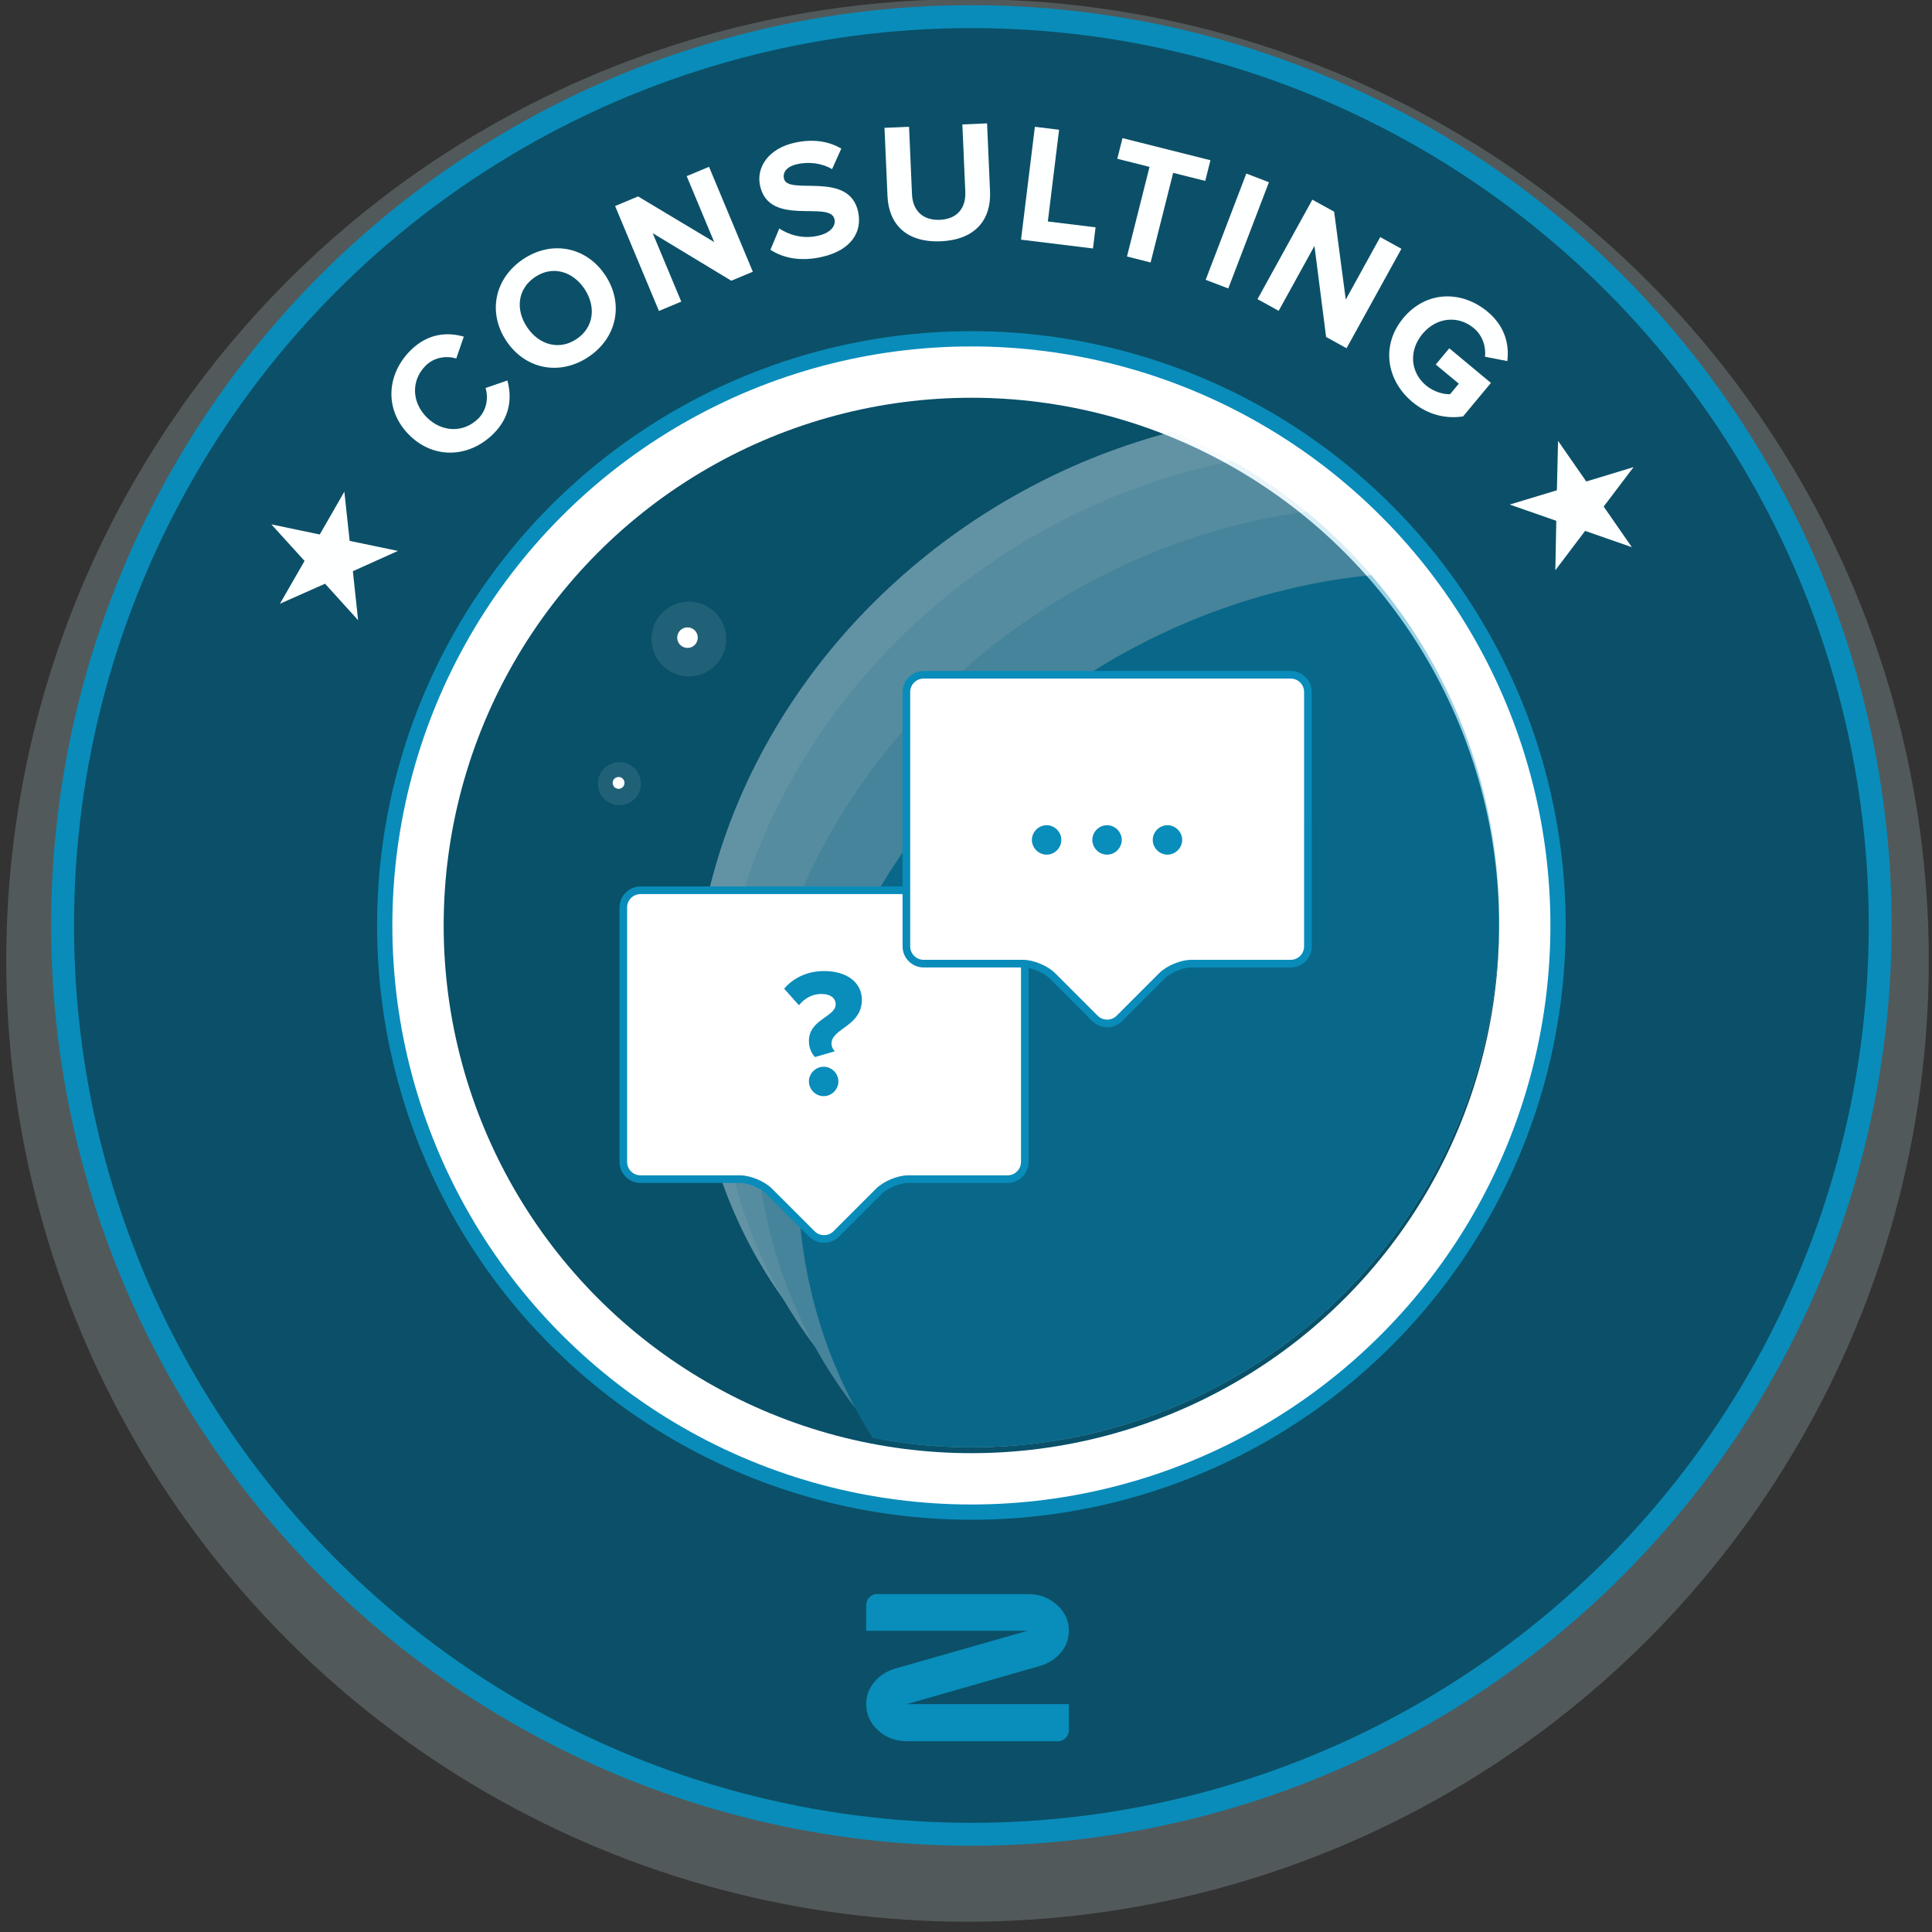 <?xml version="1.0" encoding="utf-8"?>
<!-- Generator: Adobe Illustrator 17.0.0, SVG Export Plug-In . SVG Version: 6.00 Build 0)  -->
<!DOCTYPE svg PUBLIC "-//W3C//DTD SVG 1.1//EN" "http://www.w3.org/Graphics/SVG/1.1/DTD/svg11.dtd">
<svg version="1.1" id="Layer_1" xmlns="http://www.w3.org/2000/svg" xmlns:xlink="http://www.w3.org/1999/xlink" x="0px" y="0px"
	 width="253px" height="253px" viewBox="-69 -69 253 253" enable-background="new -69 -69 253 253" xml:space="preserve">
<rect x="-69" y="-69" width="253" height="253" fill="#333333" stroke="none"/>
<g display="none">
	<g display="inline">
		<g>
			<circle opacity="0.5" fill="#738083" enable-background="new    " cx="57.7" cy="56.771" r="55.881"/>
			<circle fill="#0B5068" stroke="#098CBA" stroke-width="3" stroke-miterlimit="10" cx="57.924" cy="54.738" r="52.832"/>
			<circle fill="#FFFFFF" stroke="#098CBA" stroke-width="2" stroke-miterlimit="10" cx="57.924" cy="54.738" r="34.104"/>
			<g>
				<path fill="#FEFFFF" d="M15.445,56.515l2.652-1.093l-1.507,2.449l1.853,2.187l-2.783-0.676l-1.518,2.439l-0.213-2.867
					l-2.795-0.677l2.662-1.093l-0.214-2.868L15.445,56.515z"/>
				<path fill="#FEFFFF" d="M14.833,49.455c-2.002-0.392-3.058-2.162-2.676-4.115c0.278-1.418,1.207-2.094,2.113-2.391l0.351,1.3
					c-0.578,0.169-1.11,0.67-1.24,1.331c-0.232,1.185,0.504,2.217,1.729,2.457c1.224,0.24,2.295-0.439,2.527-1.624
					c0.13-0.661-0.174-1.325-0.645-1.7l0.805-1.073c0.717,0.614,1.342,1.593,1.064,3.012C18.48,48.605,16.825,49.845,14.833,49.455z
					"/>
				<path fill="#FEFFFF" d="M16.463,41.764c-1.846-0.745-2.624-2.629-1.875-4.485c0.745-1.846,2.612-2.663,4.459-1.918
					c1.846,0.745,2.624,2.629,1.879,4.476C20.176,41.692,18.309,42.509,16.463,41.764z M18.505,36.703
					c-1.148-0.464-2.305-0.086-2.761,1.043c-0.459,1.139,0.111,2.214,1.259,2.677c1.139,0.46,2.304,0.086,2.764-1.053
					C20.224,38.24,19.644,37.163,18.505,36.703z"/>
				<path fill="#FEFFFF" d="M24.843,32.228l-2.679-0.172l-0.555,0.869l1.979,1.266l-0.758,1.186l-5.57-3.563l1.666-2.606
					c0.742-1.161,1.962-1.393,2.997-0.731c0.977,0.625,1.112,1.593,0.869,2.286l2.928,0.095L24.843,32.228z M21.135,29.69
					c-0.459-0.293-0.973-0.116-1.272,0.352l-0.802,1.252l1.504,0.962l0.801-1.252C21.666,30.536,21.611,29.995,21.135,29.69z"/>
				<path fill="#FEFFFF" d="M26.633,29.728l-4.892-4.446l2.08-2.288c0.966-1.064,2.212-0.99,3.07-0.21
					c0.851,0.772,1.037,2.013,0.077,3.069L25.833,27.1l1.746,1.587L26.633,29.728z M25.923,23.846
					c-0.411-0.373-0.947-0.284-1.32,0.126l-1,1.1l1.314,1.194l0.999-1.1C26.29,24.756,26.327,24.214,25.923,23.846z"/>
				<path fill="#FEFFFF" d="M28.92,22.445c-1.207-1.584-0.913-3.6,0.679-4.812c1.583-1.207,3.605-0.955,4.812,0.629
					c1.207,1.583,0.913,3.599-0.67,4.807C32.149,24.28,30.126,24.028,28.92,22.445z M33.262,19.138
					c-0.751-0.986-1.937-1.251-2.906-0.513c-0.977,0.744-1.035,1.959-0.285,2.944c0.744,0.978,1.937,1.251,2.914,0.507
					C33.953,21.337,34.005,20.114,33.262,19.138z"/>
				<path fill="#FEFFFF" d="M40.98,18.522l-2.216-1.513l-0.921,0.463L38.9,19.57l-1.257,0.633L34.668,14.3l2.762-1.392
					c1.23-0.62,2.397-0.199,2.95,0.899c0.522,1.036,0.145,1.937-0.417,2.409l2.469,1.574L40.98,18.522z M39.084,14.45
					c-0.245-0.487-0.778-0.596-1.273-0.345l-1.327,0.669l0.803,1.593l1.327-0.67C39.109,15.447,39.338,14.955,39.084,14.45z"/>
				<path fill="#FEFFFF" d="M48.191,15.948l-0.719-0.954l-2.714,0.811l-0.079,1.191l-1.528,0.457l0.549-7.059l1.69-0.504
					l4.329,5.603L48.191,15.948z M44.947,11.489l-0.173,3.018l1.974-0.589L44.947,11.489z"/>
				<path fill="#FEFFFF" d="M51.679,15.285l-0.733-5.313l-1.912,0.263L48.865,9.01l5.216-0.72l0.169,1.225l-1.902,0.263l0.733,5.313
					L51.679,15.285z"/>
				<path fill="#FEFFFF" d="M56.364,14.777l0.114-6.606l4.675,0.081L61.131,9.49l-3.268-0.057l-0.024,1.387l3.199,0.055
					l-0.021,1.238l-3.199-0.055l-0.026,1.505l3.269,0.057l-0.021,1.238L56.364,14.777z"/>
				<path fill="#FEFFFF" d="M65.522,14.503l1.024-0.869c0.328,0.586,0.924,1.171,1.806,1.399c0.758,0.197,1.2-0.047,1.296-0.421
					c0.289-1.112-3.594-1.291-2.969-3.697c0.276-1.065,1.425-1.708,2.931-1.317c1.017,0.264,1.78,0.789,2.261,1.538l-1.021,0.82
					c-0.393-0.614-1.027-1.013-1.678-1.183c-0.575-0.149-0.966,0.015-1.065,0.4c-0.261,1.006,3.587,1.278,2.968,3.666
					c-0.304,1.17-1.376,1.833-3.092,1.387C66.744,15.905,65.97,15.265,65.522,14.503z"/>
				<path fill="#FEFFFF" d="M73.006,14.821l1.656-3.6l1.296,0.596l-1.638,3.565c-0.386,0.837-0.164,1.637,0.763,2.063
					s1.669,0.069,2.054-0.768l1.638-3.565l1.305,0.601l-1.655,3.6c-0.683,1.485-2.037,2.105-3.864,1.265
					C72.733,17.738,72.322,16.307,73.006,14.821z"/>
				<path fill="#FEFFFF" d="M78.793,20.625l3.796-5.408l2.53,1.775c1.176,0.825,1.259,2.07,0.593,3.019
					c-0.66,0.94-1.867,1.28-3.034,0.459L81.3,19.503l-1.354,1.93L78.793,20.625z M84.536,19.184c0.318-0.454,0.163-0.974-0.29-1.292
					l-1.217-0.854L82.01,18.49l1.217,0.853C83.681,19.662,84.223,19.631,84.536,19.184z"/>
				<path fill="#FEFFFF" d="M84.171,24.582l4.639-4.707l2.202,2.17c1.023,1.008,0.899,2.249,0.085,3.075
					c-0.807,0.819-2.053,0.954-3.069-0.047l-1.201-1.182l-1.655,1.679L84.171,24.582z M90.074,24.111
					c0.39-0.395,0.322-0.934-0.074-1.324l-1.058-1.043l-1.245,1.263l1.059,1.044C89.152,24.441,89.691,24.5,90.074,24.111z"/>
				<path fill="#FEFFFF" d="M91.336,27.136c1.63-1.143,3.634-0.771,4.784,0.867c1.144,1.629,0.813,3.641-0.817,4.785
					c-1.63,1.144-3.634,0.771-4.778-0.858C89.376,30.292,89.707,28.28,91.336,27.136z M94.471,31.604
					c1.014-0.712,1.327-1.887,0.626-2.884c-0.706-1.006-1.918-1.112-2.931-0.4c-1.005,0.706-1.326,1.887-0.62,2.893
					C92.246,32.21,93.467,32.31,94.471,31.604z"/>
				<path fill="#FEFFFF" d="M94.777,39.364l1.602-2.152l-0.426-0.938l-2.137,0.97l-0.582-1.281l6.017-2.729l1.277,2.814
					c0.568,1.253,0.1,2.402-1.018,2.91c-1.056,0.479-1.94,0.063-2.388-0.516l-1.674,2.4L94.777,39.364z M98.921,37.636
					c0.496-0.225,0.627-0.751,0.398-1.257l-0.614-1.352l-1.624,0.736l0.613,1.353C97.924,37.621,98.407,37.871,98.921,37.636z"/>
				<path fill="#FEFFFF" d="M96.27,43.646l5.186-1.4l-0.504-1.866l1.195-0.323l1.375,5.09l-1.196,0.323l-0.501-1.856l-5.186,1.4
					L96.27,43.646z"/>
				<path fill="#FEFFFF" d="M100.324,55.828l-2.717,0.916l1.664-2.343l-1.706-2.304l2.733,0.858l1.674-2.334l0.026,2.874
					l2.742,0.858l-2.726,0.915l0.025,2.874L100.324,55.828z"/>
			</g>
			<circle fill="#095069" cx="57.924" cy="54.738" r="30.677"/>
		</g>
		<g opacity="0.4" enable-background="new    ">
			<g>
				<defs>
					<circle id="SVGID_1_" cx="57.924" cy="54.396" r="30.677"/>
				</defs>
				<clipPath id="SVGID_2_">
					<use xlink:href="#SVGID_1_"  overflow="visible"/>
				</clipPath>
				<g clip-path="url(#SVGID_2_)">
					
						<ellipse transform="matrix(0.557 -0.831 0.831 0.557 -104.13 58.771)" fill="#E9F7FE" cx="3.007" cy="126.962" rx="71.178" ry="63.471"/>
					
						<ellipse transform="matrix(0.557 -0.831 0.831 0.557 -104.635 63.791)" fill="#CBE6F1" cx="7.459" cy="129.945" rx="71.178" ry="63.471"/>
					
						<ellipse transform="matrix(0.557 -0.831 0.831 0.557 -105.404 71.424)" fill="#A0D2E7" cx="14.227" cy="134.483" rx="71.178" ry="63.471"/>
					
						<ellipse transform="matrix(0.557 -0.831 0.831 0.557 -106.299 80.308)" fill="#098DBA" cx="22.105" cy="139.763" rx="71.178" ry="63.471"/>
				</g>
			</g>
		</g>
		<path fill="#098DBA" d="M63.119,97.015c0.314-0.37,0.472-0.796,0.472-1.282c0-0.582-0.231-1.081-0.692-1.498
			c-0.461-0.418-1.018-0.629-1.672-0.629h-8.895c-0.295,0.066-0.517,0.324-0.522,0.638v1.495h9.375l-7.722,2.207
			c-0.478,0.146-0.873,0.405-1.185,0.778c-0.313,0.374-0.468,0.796-0.468,1.274c0,0.599,0.231,1.11,0.691,1.53
			c0.46,0.422,1.019,0.632,1.673,0.632h8.838c0.307-0.037,0.548-0.281,0.579-0.592v-1.566h-9.416l7.733-2.217
			C62.402,97.642,62.805,97.383,63.119,97.015z"/>
	</g>
	<g display="inline">
		<circle fill="#FFFFFF" stroke="#098CBA" stroke-miterlimit="10" cx="58.393" cy="56.829" r="13.115"/>
		<ellipse fill="#098DBA" cx="62.218" cy="64.495" rx="2.732" ry="1.476"/>
		<g>
			<g>
				<defs>
					<rect id="SVGID_3_" x="37.081" y="50.104" width="6.843" height="19.84"/>
				</defs>
				<clipPath id="SVGID_4_">
					<use xlink:href="#SVGID_3_"  overflow="visible"/>
				</clipPath>
				<circle clip-path="url(#SVGID_4_)" fill="#098DBA" cx="43.912" cy="56.954" r="4.645"/>
			</g>
		</g>
		<g>
			<g>
				<defs>
					<rect id="SVGID_5_" x="73.29" y="43.482" width="6.843" height="19.84"/>
				</defs>
				<clipPath id="SVGID_6_">
					<use xlink:href="#SVGID_5_"  overflow="visible"/>
				</clipPath>
				<circle clip-path="url(#SVGID_6_)" fill="#098DBA" cx="73.302" cy="56.472" r="4.645"/>
			</g>
		</g>
		<path fill="none" stroke="#098CBA" stroke-miterlimit="10" d="M62.218,64.332c0,0,7.495,1.029,9.29,0s3.825-5.802,3.825-5.802"/>
		<g>
			<g>
				<defs>
					<rect id="SVGID_7_" x="35.715" y="38.848" width="44.418" height="20.626"/>
				</defs>
				<clipPath id="SVGID_8_">
					<use xlink:href="#SVGID_7_"  overflow="visible"/>
				</clipPath>
				<path clip-path="url(#SVGID_8_)" fill="none" stroke="#098CBA" stroke-miterlimit="10" d="M74.795,60.103
					c0,7.243-5.872,13.115-13.115,13.115h-5.747c-7.243,0-13.115-5.872-13.115-13.115v-5.747c0-7.243,5.872-13.115,13.115-13.115
					h5.747c7.243,0,13.115,5.872,13.115,13.115V60.103z"/>
			</g>
		</g>
		<g>
			<path fill="#098DBA" d="M52.262,56.488c0-0.465,0.391-0.856,0.856-0.856s0.856,0.391,0.856,0.856s-0.391,0.856-0.856,0.856
				S52.262,56.954,52.262,56.488z"/>
			<path fill="#098DBA" d="M62.8,56.488c0-0.465,0.391-0.856,0.856-0.856c0.465,0,0.856,0.391,0.856,0.856s-0.391,0.856-0.856,0.856
				S62.8,56.954,62.8,56.488z"/>
		</g>
	</g>
	<g display="inline">
		<circle opacity="0.1" fill="#FFFFFF" enable-background="new    " cx="49.503" cy="33.972" r="3.184"/>
		<circle fill="#FFFFFF" cx="49.503" cy="33.972" r="0.598"/>
	</g>
	<g display="inline">
		<circle opacity="0.1" fill="#FFFFFF" enable-background="new    " cx="40.84" cy="43.888" r="2.172"/>
		<circle fill="#FFFFFF" cx="40.76" cy="43.808" r="0.598"/>
	</g>
	<g display="inline">
		<circle opacity="0.1" fill="#FFFFFF" enable-background="new    " cx="71.441" cy="74.49" r="2.172"/>
		<circle fill="#FFFFFF" cx="71.361" cy="74.409" r="0.598"/>
	</g>
	<g display="inline">
		<circle opacity="0.1" fill="#FFFFFF" enable-background="new    " cx="57.407" cy="36.411" r="1.715"/>
		<circle fill="#FFFFFF" cx="57.343" cy="36.348" r="0.472"/>
	</g>
</g>
<g>
	<g>
		<g>
			<circle opacity="0.5" fill="#738083" enable-background="new    " cx="57.7" cy="56.771" r="125.881"/>
			<circle fill="#0B5068" stroke="#098CBA" stroke-width="3" stroke-miterlimit="10" cx="58.205" cy="52.191" r="119.013"/>
			<circle fill="#FFFFFF" stroke="#098CBA" stroke-width="2" stroke-miterlimit="10" cx="58.205" cy="52.191" r="76.825"/>
			<g>
				<path fill="#FEFFFF" d="M-23.211,1.829l6.319,1.316l-5.9,2.656l0.687,6.416l-4.327-4.778l-5.909,2.622l3.224-5.607l-4.35-4.787
					l6.339,1.327l3.221-5.607L-23.211,1.829z"/>
				<path fill="#FEFFFF" d="M-15.433-12.059c-3.244-3.26-2.976-7.898,0.203-11.063c2.313-2.298,4.9-2.388,6.967-1.795l-0.989,2.868
					c-1.293-0.414-2.919-0.151-3.994,0.919c-1.933,1.922-1.861,4.778,0.119,6.769c1.987,1.994,4.839,2.081,6.769,0.162
					c1.075-1.07,1.349-2.694,0.942-3.992l2.861-0.984c0.561,2.052,0.491,4.672-1.82,6.97C-7.551-9.041-12.205-8.815-15.433-12.059z"
					/>
				<path fill="#FEFFFF" d="M-2.674-24.325c-2.5-3.724-1.57-8.22,2.174-10.732c3.721-2.5,8.233-1.665,10.736,2.061
					c2.503,3.724,1.57,8.22-2.151,10.718C4.343-19.761-0.173-20.601-2.674-24.325z M7.535-31.18
					c-1.559-2.316-4.19-3.073-6.467-1.543c-2.298,1.543-2.593,4.267-1.036,6.582c1.541,2.298,4.188,3.075,6.483,1.53
					C8.795-26.14,9.076-28.882,7.535-31.18z"/>
				<path fill="#FEFFFF" d="M26.764-32.238l-10.292-6.226l3.742,8.963l-2.924,1.221l-5.74-13.741l3.005-1.257l9.97,5.974
					l-3.602-8.63l2.924-1.221l5.738,13.739L26.764-32.238z"/>
				<path fill="#FEFFFF" d="M31.891-36.284l1.16-2.796c1.259,0.84,3.052,1.403,5.059,0.957c1.719-0.383,2.354-1.325,2.167-2.174
					c-0.561-2.523-8.531,1.095-9.743-4.37c-0.538-2.419,1.106-4.886,4.526-5.643c2.311-0.511,4.381-0.241,6.111,0.768l-1.207,2.69
					c-1.419-0.827-3.097-0.98-4.575-0.651c-1.309,0.291-1.924,1.02-1.728,1.892c0.505,2.284,8.502-1.113,9.707,4.312
					c0.588,2.656-0.883,5.084-4.78,5.952C35.777-34.725,33.565-35.216,31.891-36.284z"/>
				<path fill="#FEFFFF" d="M47.218-43.337l-0.39-8.923l3.215-0.14l0.385,8.835c0.088,2.075,1.356,3.451,3.652,3.35
					c2.3-0.099,3.42-1.579,3.329-3.654l-0.385-8.835l3.237-0.14l0.387,8.923c0.158,3.679-1.917,6.319-6.445,6.515
					C49.674-37.208,47.376-39.656,47.218-43.337z"/>
				<path fill="#FEFFFF" d="M64.704-37.616l1.816-14.78l3.17,0.387l-1.473,12.011l6.249,0.766l-0.338,2.771L64.704-37.616z"/>
				<path fill="#FEFFFF" d="M78.58-35.412l2.953-11.734l-4.221-1.063l0.68-2.705l11.518,2.897l-0.68,2.708l-4.201-1.056
					l-2.953,11.736L78.58-35.412z"/>
				<path fill="#FEFFFF" d="M88.886-32.356l5.323-13.915l2.962,1.133l-5.325,13.912L88.886-32.356z"/>
				<path fill="#FEFFFF" d="M104.657-24.872l-1.525-11.921l-4.686,8.497l-2.773-1.53l7.184-13.027l2.852,1.575l1.523,11.511
					l4.51-8.184l2.778,1.53l-7.186,13.027L104.657-24.872z"/>
				<path fill="#FEFFFF" d="M114.769-27.352c3.007-3.618,7.661-3.634,11.022-0.84c2.365,1.967,2.861,4.411,2.593,6.476l-2.919-0.57
					c0.14-1.246-0.27-2.746-1.469-3.744c-2.095-1.741-4.929-1.399-6.724,0.761s-1.613,5.01,0.478,6.751
					c1.011,0.842,2.327,1.18,3.147,1.135l1.14-1.374l-3.021-2.507l1.771-2.129l5.454,4.537l-3.649,4.388
					c-2.25,0.333-4.577-0.18-6.636-1.892C112.593-19.155,111.775-23.75,114.769-27.352z"/>
				<path fill="#FEFFFF" d="M138.573,0.522l-3.897,5.154l0.122-6.476l-6.098-2.127l6.177-1.87l0.155-6.47l3.694,5.319l6.195-1.883
					l-3.917,5.168l3.694,5.319L138.573,0.522z"/>
			</g>
			<circle fill="#095069" cx="58.205" cy="52.191" r="69.105"/>
		</g>
		<g opacity="0.4" enable-background="new    ">
			<g>
				<defs>
					<circle id="SVGID_9_" cx="58.205" cy="51.421" r="69.105"/>
				</defs>
				<clipPath id="SVGID_10_">
					<use xlink:href="#SVGID_9_"  overflow="visible"/>
				</clipPath>
				<g clip-path="url(#SVGID_10_)">
					
						<ellipse transform="matrix(0.839 -0.544 0.544 0.839 -15.194 61.858)" fill="#E9F7FE" cx="96.982" cy="56.617" rx="77.493" ry="69.102"/>
					
						<ellipse transform="matrix(0.839 -0.544 0.544 0.839 -17.346 64.373)" fill="#CBE6F1" cx="100.157" cy="61.512" rx="77.493" ry="69.102"/>
					
						<ellipse transform="matrix(0.839 -0.544 0.544 0.839 -20.62 68.196)" fill="#A0D2E7" cx="104.984" cy="68.958" rx="77.493" ry="69.102"/>
					
						<ellipse transform="matrix(0.839 -0.544 0.544 0.839 -24.428 72.644)" fill="#098DBA" cx="110.6" cy="77.621" rx="77.493" ry="69.102"/>
				</g>
			</g>
		</g>
		<g>
			<g>
				<path fill="#FFFFFF" d="M14.875,47.582c-1.239,0-2.253,1.014-2.253,2.253v33.324c0,1.239,1.014,2.253,2.253,2.253h13.018
					c1.239,0,2.969,0.716,3.845,1.593l5.582,5.582c0.876,0.876,2.309,0.876,3.185,0l5.582-5.582
					c0.876-0.876,2.606-1.593,3.845-1.593h13.018c1.239,0,2.253-1.014,2.253-2.253V49.835c0-1.239-1.014-2.253-2.253-2.253H14.875z"
					/>
				<path fill="none" stroke="#098CBA" stroke-miterlimit="10" d="M14.875,47.582c-1.239,0-2.253,1.014-2.253,2.253v33.324
					c0,1.239,1.014,2.253,2.253,2.253h13.018c1.239,0,2.969,0.716,3.845,1.593l5.582,5.582c0.876,0.876,2.309,0.876,3.185,0
					l5.582-5.582c0.876-0.876,2.606-1.593,3.845-1.593h13.018c1.239,0,2.253-1.014,2.253-2.253V49.835
					c0-1.239-1.014-2.253-2.253-2.253H14.875z"/>
			</g>
			<g>
				<path fill="#098DBA" d="M36.93,67.307c0-2.811,3.503-3.142,3.503-4.787c0-0.739-0.572-1.358-1.883-1.358
					c-1.189,0-2.19,0.572-2.928,1.478l-1.931-2.167c1.261-1.5,3.169-2.311,5.217-2.311c3.073,0,4.954,1.548,4.954,3.762
					c0,3.478-3.976,3.739-3.976,5.74c0,0.381,0.189,0.786,0.453,1l-2.62,0.761C37.217,68.879,36.93,68.14,36.93,67.307z
					 M36.93,72.618c0-1.047,0.883-1.928,1.931-1.928c1.047,0,1.928,0.881,1.928,1.928c0,1.047-0.881,1.928-1.928,1.928
					C37.813,74.547,36.93,73.666,36.93,72.618z"/>
			</g>
			<g>
				<path fill="#FFFFFF" d="M51.947,19.361c-1.239,0-2.253,1.014-2.253,2.253v33.324c0,1.239,1.014,2.253,2.253,2.253h13.018
					c1.239,0,2.969,0.716,3.845,1.593l5.582,5.582c0.876,0.876,2.309,0.876,3.185,0l5.582-5.582
					c0.876-0.876,2.606-1.593,3.845-1.593h13.018c1.239,0,2.253-1.014,2.253-2.253V21.614c0-1.239-1.014-2.253-2.253-2.253H51.947z"
					/>
				<path fill="none" stroke="#098CBA" stroke-miterlimit="10" d="M51.947,19.361c-1.239,0-2.253,1.014-2.253,2.253v33.324
					c0,1.239,1.014,2.253,2.253,2.253h13.018c1.239,0,2.969,0.716,3.845,1.593l5.582,5.582c0.876,0.876,2.309,0.876,3.185,0
					l5.582-5.582c0.876-0.876,2.606-1.593,3.845-1.593h13.018c1.239,0,2.253-1.014,2.253-2.253V21.614
					c0-1.239-1.014-2.253-2.253-2.253H51.947z"/>
			</g>
			<g>
				<path fill="#098DBA" d="M66.129,40.991c0-1.047,0.881-1.928,1.928-1.928s1.928,0.881,1.928,1.928s-0.881,1.928-1.928,1.928
					S66.129,42.039,66.129,40.991z"/>
				<path fill="#098DBA" d="M74.041,40.991c0-1.047,0.881-1.928,1.928-1.928c1.047,0,1.928,0.881,1.928,1.928
					s-0.881,1.928-1.928,1.928C74.922,42.919,74.041,42.039,74.041,40.991z"/>
				<path fill="#098DBA" d="M81.954,40.991c0-1.047,0.881-1.928,1.928-1.928c1.047,0,1.928,0.881,1.928,1.928
					s-0.881,1.928-1.928,1.928C82.833,42.919,81.954,42.039,81.954,40.991z"/>
			</g>
		</g>
		<path fill="#098DBA" d="M69.907,147.427c0.707-0.833,1.063-1.793,1.063-2.888c0-1.311-0.52-2.435-1.559-3.374
			c-1.038-0.942-2.293-1.417-3.766-1.417H45.608c-0.665,0.149-1.165,0.73-1.176,1.437v3.368h21.119l-17.395,4.972
			c-1.077,0.329-1.967,0.912-2.669,1.753c-0.705,0.842-1.054,1.793-1.054,2.87c0,1.349,0.52,2.5,1.557,3.447
			c1.036,0.951,2.295,1.424,3.769,1.424h19.909c0.692-0.083,1.234-0.633,1.304-1.334v-3.528H49.759l17.42-4.994
			C68.292,148.84,69.2,148.256,69.907,147.427z"/>
	</g>
	<g>
		<circle opacity="0.1" fill="#FFFFFF" enable-background="new    " cx="21.209" cy="14.68" r="4.893"/>
		<circle fill="#FFFFFF" cx="21.029" cy="14.5" r="1.347"/>
	</g>
	<g>
		<circle opacity="0.1" fill="#FFFFFF" enable-background="new    " cx="12.111" cy="33.627" r="2.818"/>
		<circle fill="#FFFFFF" cx="12.005" cy="33.524" r="0.775"/>
	</g>
</g>
<g display="none">
	<g display="inline">
		<g>
			<circle opacity="0.5" fill="#738083" enable-background="new    " cx="57.7" cy="56.771" r="55.881"/>
			<circle fill="#0B5068" stroke="#098CBA" stroke-width="3" stroke-miterlimit="10" cx="57.924" cy="54.738" r="52.832"/>
			<circle fill="#FFFFFF" stroke="#098CBA" stroke-width="2" stroke-miterlimit="10" cx="57.924" cy="54.738" r="34.104"/>
			<g>
				<path fill="#FEFFFF" d="M15.412,54.799l2.693-0.983L16.501,56.2l1.762,2.26l-2.753-0.79l-1.615,2.375l-0.097-2.872l-2.763-0.788
					l2.702-0.985l-0.097-2.87L15.412,54.799z"/>
				<path fill="#FEFFFF" d="M18.384,48.165l-6.437-1.479l0.692-3.011c0.322-1.4,1.443-1.945,2.572-1.685
					c1.12,0.257,1.887,1.246,1.568,2.636l-0.377,1.641l2.297,0.528L18.384,48.165z M14.889,43.388
					c-0.541-0.124-0.964,0.216-1.089,0.756l-0.332,1.448l1.728,0.397l0.332-1.448C15.653,44.002,15.42,43.511,14.889,43.388z"/>
				<path fill="#FEFFFF" d="M21.45,38.263l-2.668,0.294l-0.396,0.953l2.168,0.903l-0.541,1.299l-6.102-2.542l1.189-2.855
					c0.53-1.271,1.691-1.711,2.825-1.239c1.07,0.446,1.369,1.376,1.25,2.099l2.9-0.414L21.45,38.263z M17.359,36.407
					c-0.503-0.209-0.978,0.054-1.192,0.567l-0.572,1.372l1.647,0.686l0.572-1.372C18.028,37.147,17.88,36.624,17.359,36.407z"/>
				<path fill="#FEFFFF" d="M19.796,33.932c-1.664-1.092-2.057-3.091-0.96-4.764c1.093-1.663,3.083-2.099,4.748-1.006
					c1.664,1.092,2.057,3.092,0.965,4.756C23.451,34.59,21.46,35.025,19.796,33.932z M22.79,29.37
					c-1.035-0.679-2.242-0.536-2.911,0.482c-0.674,1.027-0.325,2.192,0.709,2.871c1.027,0.674,2.243,0.536,2.917-0.49
					C24.174,31.214,23.817,30.044,22.79,29.37z"/>
				<path fill="#FEFFFF" d="M28.224,27.964l-3.917-3.669l-1.319,1.409l-0.903-0.846l3.602-3.845l0.903,0.846l-1.313,1.402
					l3.916,3.669L28.224,27.964z"/>
				<path fill="#FEFFFF" d="M29.07,22.309c-1.202-1.588-0.901-3.604,0.695-4.812c1.588-1.202,3.611-0.942,4.812,0.646
					c1.201,1.589,0.9,3.605-0.687,4.807C32.294,24.157,30.272,23.898,29.07,22.309z M33.424,19.016
					c-0.747-0.987-1.933-1.258-2.906-0.524c-0.979,0.742-1.042,1.957-0.295,2.945c0.741,0.98,1.933,1.258,2.913,0.517
					C34.108,21.218,34.165,19.995,33.424,19.016z"/>
				<path fill="#FEFFFF" d="M39.006,19.528l-2.451-4.779l-1.719,0.882l-0.565-1.102l4.69-2.406l0.565,1.103l-1.711,0.877
					l2.451,4.778L39.006,19.528z"/>
				<path fill="#FEFFFF" d="M44.991,16.931l-0.822-2.576l-3.602-2.947l1.528-0.488l2.361,2.022l0.752-3.016l1.519-0.485l-1.22,4.485
					l0.823,2.576L44.991,16.931z"/>
				<path fill="#FEFFFF" d="M49.782,15.558l-0.934-6.54l3.059-0.437c1.422-0.203,2.334,0.648,2.497,1.795
					c0.162,1.137-0.485,2.211-1.897,2.412l-1.667,0.237l0.334,2.334L49.782,15.558z M52.983,10.579
					c-0.079-0.549-0.548-0.822-1.097-0.744l-1.471,0.21l0.25,1.756l1.471-0.21C52.686,11.512,53.06,11.118,52.983,10.579z"/>
				<path fill="#FEFFFF" d="M56.423,14.774l0.13-6.605l4.674,0.091l-0.023,1.239l-3.269-0.065l-0.027,1.387l3.199,0.062
					l-0.025,1.238l-3.199-0.063l-0.029,1.505l3.268,0.064l-0.023,1.239L56.423,14.774z"/>
				<path fill="#FEFFFF" d="M70.111,16.692l0.745-2.68l-3.004-0.835l-0.745,2.68l-1.354-0.377l1.77-6.361l1.353,0.376l-0.694,2.5
					l3.004,0.836l0.694-2.5l1.364,0.38l-1.768,6.361L70.111,16.692z"/>
				<path fill="#FEFFFF" d="M74.274,14.583c0.895-1.776,2.837-2.394,4.622-1.495c1.778,0.895,2.436,2.824,1.541,4.601
					c-0.895,1.778-2.837,2.395-4.614,1.5C74.037,18.289,73.379,16.361,74.274,14.583z M79.146,17.039
					c0.557-1.106,0.277-2.289-0.811-2.836c-1.096-0.553-2.214-0.074-2.77,1.032c-0.553,1.097-0.278,2.288,0.819,2.84
					C77.472,18.623,78.593,18.135,79.146,17.039z"/>
				<path fill="#FEFFFF" d="M80.331,20.475l1.28-0.411c0.078,0.669,0.404,1.437,1.131,1.988c0.624,0.472,1.126,0.417,1.359,0.109
					c0.693-0.917-2.825-2.574-1.324-4.558c0.664-0.877,1.973-1.029,3.214-0.09c0.837,0.633,1.342,1.413,1.498,2.289l-1.258,0.366
					c-0.128-0.719-0.56-1.331-1.096-1.737c-0.475-0.36-0.899-0.358-1.138-0.041c-0.628,0.829,2.823,2.559,1.334,4.527
					c-0.729,0.964-1.976,1.164-3.39,0.094C80.923,22.24,80.453,21.349,80.331,20.475z"/>
				<path fill="#FEFFFF" d="M86.096,26.484l3.807-3.787l-1.362-1.369l0.878-0.873l3.716,3.737l-0.877,0.873l-1.355-1.363
					l-3.808,3.786L86.096,26.484z"/>
				<path fill="#FEFFFF" d="M89.284,30.053l5.255-4.003l0.852,1.119l-5.255,4.003L89.284,30.053z"/>
				<path fill="#FEFFFF" d="M93.508,36.594l2.212-4.858l-3.755,2.113l-0.69-1.226l5.76-3.239l0.709,1.261l-2.119,4.702l3.619-2.035
					l0.689,1.227l-5.759,3.239L93.508,36.594z"/>
				<path fill="#FEFFFF" d="M97.896,38.015c1.981-0.662,3.741,0.422,4.355,2.263c0.431,1.295,0.046,2.331-0.539,3.048l-0.967-0.898
					c0.344-0.438,0.542-1.099,0.323-1.756c-0.383-1.146-1.532-1.682-2.715-1.287c-1.183,0.394-1.781,1.512-1.399,2.657
					c0.185,0.554,0.601,0.99,0.921,1.165l0.751-0.251l-0.551-1.652l1.164-0.388l0.996,2.986l-2.404,0.802
					c-0.927-0.402-1.684-1.14-2.06-2.267C95.157,40.597,95.924,38.673,97.896,38.015z"/>
				<path fill="#FEFFFF" d="M100.328,54.077l-2.676,1.026l1.567-2.408l-1.797-2.232l2.764,0.745l1.577-2.399l0.142,2.869
					l2.774,0.746l-2.686,1.025l0.141,2.87L100.328,54.077z"/>
			</g>
			<circle fill="#095069" cx="57.924" cy="54.738" r="30.677"/>
		</g>
		<g opacity="0.4" enable-background="new    ">
			<g>
				<defs>
					<circle id="SVGID_11_" cx="57.924" cy="54.396" r="30.677"/>
				</defs>
				<clipPath id="SVGID_12_">
					<use xlink:href="#SVGID_11_"  overflow="visible"/>
				</clipPath>
				<g clip-path="url(#SVGID_12_)">
					
						<ellipse transform="matrix(0.557 -0.831 0.831 0.557 23.94 80.56)" fill="#E9F7FE" cx="87.46" cy="17.846" rx="43.441" ry="38.737"/>
					
						<ellipse transform="matrix(0.557 -0.831 0.831 0.557 23.632 83.624)" fill="#CBE6F1" cx="90.177" cy="19.668" rx="43.441" ry="38.737"/>
					
						<ellipse transform="matrix(0.557 -0.831 0.831 0.557 23.163 88.283)" fill="#A0D2E7" cx="94.308" cy="22.437" rx="43.441" ry="38.737"/>
					
						<ellipse transform="matrix(0.557 -0.831 0.831 0.557 22.617 93.705)" fill="#098DBA" cx="99.117" cy="25.659" rx="43.441" ry="38.737"/>
				</g>
			</g>
		</g>
		<path fill="#098DBA" d="M63.119,97.015c0.314-0.37,0.472-0.796,0.472-1.282c0-0.582-0.231-1.081-0.692-1.498
			c-0.461-0.418-1.018-0.629-1.672-0.629h-8.895c-0.295,0.066-0.517,0.324-0.522,0.638v1.495h9.375l-7.722,2.207
			c-0.478,0.146-0.873,0.405-1.185,0.778c-0.313,0.374-0.468,0.796-0.468,1.274c0,0.599,0.231,1.11,0.691,1.53
			c0.46,0.422,1.019,0.632,1.673,0.632h8.838c0.307-0.037,0.548-0.281,0.579-0.592v-1.566h-9.416l7.733-2.217
			C62.402,97.642,62.805,97.383,63.119,97.015z"/>
	</g>
	<g display="inline">
		<circle opacity="0.1" fill="#FFFFFF" enable-background="new    " cx="34.202" cy="50.028" r="3.184"/>
		<circle fill="#FFFFFF" cx="34.202" cy="50.028" r="0.598"/>
	</g>
	<g display="inline">
		<circle opacity="0.1" fill="#FFFFFF" enable-background="new    " cx="40.84" cy="43.551" r="2.172"/>
		<circle fill="#FFFFFF" cx="40.76" cy="43.47" r="0.598"/>
	</g>
	<g display="inline">
		<circle opacity="0.1" fill="#FFFFFF" enable-background="new    " cx="62.698" cy="71.966" r="2.172"/>
		<circle fill="#FFFFFF" cx="62.618" cy="71.886" r="0.598"/>
	</g>
	<g display="inline">
		<circle opacity="0.1" fill="#FFFFFF" enable-background="new    " cx="58.499" cy="78.697" r="1.715"/>
		<circle fill="#FFFFFF" cx="58.436" cy="78.633" r="0.472"/>
	</g>
	<g display="inline">
		<g>
			<g>
				<g>
					<defs>
						<rect id="SVGID_13_" x="34.086" y="37.129" width="48.208" height="27.312"/>
					</defs>
					<clipPath id="SVGID_14_">
						<use xlink:href="#SVGID_13_"  overflow="visible"/>
					</clipPath>
					<g clip-path="url(#SVGID_14_)">
						
							<ellipse fill="#FFFFFF" stroke="#098CBA" stroke-width="1.5" stroke-miterlimit="10" cx="44.087" cy="61.745" rx="6.252" ry="6.837"/>
						
							<ellipse fill="#FFFFFF" stroke="#098CBA" stroke-width="1.5" stroke-miterlimit="10" cx="60.493" cy="55.281" rx="14.732" ry="16.11"/>
						
							<ellipse fill="#FFFFFF" stroke="#098CBA" stroke-width="1.5" stroke-miterlimit="10" cx="75.163" cy="62.549" rx="3.984" ry="4.356"/>
						
							<ellipse fill="#FFFFFF" stroke="#098CBA" stroke-width="1.5" stroke-miterlimit="10" cx="45.761" cy="55.517" rx="3.945" ry="4.314"/>
					</g>
				</g>
			</g>
			<line fill="none" stroke="#098CBA" stroke-width="2" stroke-miterlimit="10" x1="37.071" y1="65.265" x2="80.15" y2="65.265"/>
		</g>
		<g>
			<g>
				<defs>
					<rect id="SVGID_15_" x="34.779" y="38.689" width="46.695" height="26.455"/>
				</defs>
				<clipPath id="SVGID_16_">
					<use xlink:href="#SVGID_15_"  overflow="visible"/>
				</clipPath>
				<g clip-path="url(#SVGID_16_)">
					<ellipse fill="#FFFFFF" cx="44.466" cy="62.533" rx="6.055" ry="6.622"/>
					<ellipse fill="#FFFFFF" cx="60.356" cy="56.272" rx="14.27" ry="15.605"/>
					<ellipse fill="#FFFFFF" cx="74.566" cy="63.311" rx="3.859" ry="4.22"/>
					<ellipse fill="#FFFFFF" cx="46.087" cy="56.5" rx="3.821" ry="4.178"/>
				</g>
			</g>
		</g>
		<g>
			<rect x="52.554" y="58.828" fill="#A0D2E7" width="4.315" height="4.03"/>
			<rect x="58.208" y="58.828" fill="#A0D2E7" width="4.315" height="4.03"/>
			<rect x="63.755" y="58.828" fill="#A0D2E7" width="4.315" height="4.03"/>
			<rect x="52.554" y="50.728" fill="#A0D2E7" width="15.516" height="6.808"/>
			<rect x="52.608" y="47.532" fill="#A0D2E7" width="4.261" height="2.018"/>
			<rect x="58.208" y="47.532" fill="#A0D2E7" width="9.862" height="2.018"/>
		</g>
	</g>
	<g display="inline">
		<circle opacity="0.1" fill="#FFFFFF" enable-background="new    " cx="51.942" cy="76.511" r="1.715"/>
		<circle fill="#FFFFFF" cx="51.879" cy="76.447" r="0.472"/>
	</g>
</g>
<g display="none">
	<g display="inline">
		<g>
			<circle opacity="0.5" fill="#738083" enable-background="new    " cx="57.7" cy="56.771" r="55.881"/>
			<circle fill="#0B5068" stroke="#098CBA" stroke-width="3" stroke-miterlimit="10" cx="57.924" cy="54.738" r="52.832"/>
			<circle fill="#FFFFFF" stroke="#098CBA" stroke-width="2" stroke-miterlimit="10" cx="57.924" cy="54.738" r="34.104"/>
			<g>
				<path fill="#FEFFFF" d="M15.484,57.249l2.631-1.137l-1.464,2.473l1.888,2.155l-2.794-0.63l-1.475,2.464l-0.263-2.861
					l-2.803-0.629l2.642-1.137l-0.261-2.861L15.484,57.249z"/>
				<path fill="#FEFFFF" d="M14.744,50.233c-2.01-0.355-3.099-2.108-2.753-4.068c0.252-1.424,1.169-2.117,2.069-2.431l0.376,1.294
					c-0.575,0.18-1.099,0.691-1.216,1.354c-0.21,1.191,0.545,2.21,1.774,2.426c1.23,0.217,2.288-0.481,2.499-1.671
					c0.117-0.663-0.199-1.322-0.677-1.689l0.786-1.088c0.728,0.601,1.373,1.571,1.12,2.995
					C18.376,49.315,16.743,50.586,14.744,50.233z"/>
				<path fill="#FEFFFF" d="M16.239,42.489c-1.861-0.711-2.674-2.583-1.958-4.453c0.712-1.861,2.566-2.713,4.428-2.001
					c1.861,0.712,2.673,2.583,1.961,4.445C19.954,42.35,18.1,43.202,16.239,42.489z M18.191,37.388
					c-1.157-0.443-2.308-0.045-2.743,1.095c-0.44,1.148,0.151,2.212,1.308,2.655c1.149,0.44,2.308,0.045,2.747-1.103
					C19.939,38.895,19.339,37.827,18.191,37.388z"/>
				<path fill="#FEFFFF" d="M24.447,32.823l-2.68-0.125l-0.54,0.877l2,1.231l-0.737,1.197l-5.627-3.461l1.619-2.633
					c0.722-1.172,1.936-1.426,2.982-0.782c0.987,0.607,1.138,1.573,0.908,2.268l2.927,0.044L24.447,32.823z M20.698,30.354
					c-0.464-0.285-0.974-0.099-1.265,0.374l-0.779,1.265l1.518,0.934l0.779-1.265C21.242,31.189,21.178,30.65,20.698,30.354z"/>
				<path fill="#FEFFFF" d="M26.216,30.252l-4.964-4.36l2.04-2.322c0.948-1.079,2.194-1.027,3.065-0.261
					c0.863,0.758,1.07,1.995,0.128,3.066l-1.112,1.266l1.772,1.556L26.216,30.252z M25.409,24.387
					c-0.417-0.366-0.951-0.268-1.318,0.149l-0.981,1.116l1.333,1.171l0.981-1.116C25.791,25.289,25.818,24.747,25.409,24.387z"/>
				<path fill="#FEFFFF" d="M28.36,22.957c-1.235-1.56-0.979-3.582,0.589-4.823c1.56-1.235,3.587-1.02,4.822,0.54
					c1.235,1.56,0.979,3.582-0.581,4.817C31.622,24.732,29.595,24.518,28.36,22.957z M32.638,19.571
					c-0.768-0.971-1.96-1.215-2.914-0.459c-0.963,0.762-0.998,1.978-0.231,2.947c0.763,0.963,1.96,1.215,2.922,0.453
					C33.371,21.757,33.4,20.534,32.638,19.571z"/>
				<path fill="#FEFFFF" d="M40.368,18.811l-2.243-1.474l-0.911,0.48l1.093,2.079l-1.246,0.656l-3.079-5.85l2.737-1.44
					c1.219-0.642,2.393-0.24,2.965,0.847c0.541,1.026,0.178,1.933-0.375,2.414l2.497,1.532L40.368,18.811z M38.401,14.774
					c-0.254-0.483-0.788-0.582-1.28-0.324l-1.315,0.693l0.831,1.58l1.315-0.693C38.443,15.77,38.663,15.273,38.401,14.774z"/>
				<path fill="#FEFFFF" d="M47.492,16.133l-0.736-0.942l-2.702,0.858l-0.058,1.193l-1.52,0.483l0.427-7.072l1.681-0.534
					l4.429,5.531L47.492,16.133z M44.169,11.728l-0.122,3.024l1.965-0.624L44.169,11.728z"/>
				<path fill="#FEFFFF" d="M50.997,15.397l-0.822-5.303l-1.908,0.296l-0.19-1.223l5.205-0.808l0.189,1.223l-1.898,0.294
					l0.823,5.303L50.997,15.397z"/>
				<path fill="#FEFFFF" d="M55.705,14.808l0.019-6.607L60.4,8.215l-0.003,1.239l-3.27-0.01l-0.004,1.386l3.2,0.01l-0.004,1.238
					l-3.2-0.009l-0.005,1.506l3.27,0.01l-0.004,1.239L55.705,14.808z"/>
				<path fill="#FEFFFF" d="M66.529,15.748l1.246-5.224l-1.879-0.448l0.288-1.205l5.127,1.224l-0.288,1.204l-1.87-0.446
					l-1.247,5.224L66.529,15.748z"/>
				<path fill="#FEFFFF" d="M74.522,18.412l-0.284-2.669l-0.951-0.4l-0.911,2.166l-1.298-0.548l2.566-6.093l2.851,1.2
					c1.27,0.535,1.705,1.697,1.228,2.83c-0.45,1.068-1.382,1.365-2.104,1.243l0.401,2.901L74.522,18.412z M76.393,14.327
					c0.211-0.502-0.05-0.978-0.562-1.194l-1.371-0.577l-0.692,1.645l1.371,0.577C75.65,14.994,76.174,14.849,76.393,14.327z"/>
				<path fill="#FEFFFF" d="M81.149,22.229l0.261-1.167l-2.378-1.544l-0.96,0.713l-1.338-0.869l5.738-4.159l1.48,0.961l-1.465,6.934
					L81.149,22.229z M82.446,16.865l-2.415,1.825l1.73,1.123L82.446,16.865z"/>
				<path fill="#FEFFFF" d="M83.285,23.918l4.292-5.022l1.068,0.914l-4.291,5.023L83.285,23.918z"/>
				<path fill="#FEFFFF" d="M88.792,29.408l1.127-5.221l-3.223,2.866l-0.934-1.051l4.939-4.396l0.962,1.082l-1.066,5.049
					l3.103-2.761l0.935,1.051l-4.94,4.395L88.792,29.408z"/>
				<path fill="#FEFFFF" d="M90.669,31.919l5.485-3.683l0.784,1.167l-5.485,3.684L90.669,31.919z"/>
				<path fill="#FEFFFF" d="M94.498,38.678l2.488-4.718l-3.869,1.889L92.5,34.587l5.932-2.898l0.634,1.3l-2.385,4.567l3.727-1.819
					l0.617,1.264l-5.934,2.896L94.498,38.678z"/>
				<path fill="#FEFFFF" d="M98.803,40.376c2.017-0.542,3.709,0.642,4.214,2.516c0.355,1.318-0.091,2.33-0.717,3.01l-0.913-0.953
					c0.37-0.417,0.605-1.065,0.425-1.733c-0.314-1.167-1.429-1.767-2.633-1.444c-1.204,0.324-1.867,1.405-1.553,2.57
					c0.152,0.564,0.542,1.023,0.851,1.216l0.764-0.205l-0.453-1.682l1.185-0.32l0.818,3.04l-2.447,0.658
					c-0.901-0.454-1.614-1.236-1.922-2.383C95.918,42.794,96.796,40.917,98.803,40.376z"/>
				<path fill="#FEFFFF" d="M100.301,56.557l-2.731,0.87l1.702-2.314l-1.666-2.331l2.717,0.903l1.712-2.305l-0.022,2.872
					l2.726,0.903l-2.74,0.87l-0.022,2.873L100.301,56.557z"/>
			</g>
			<circle fill="#095069" cx="57.924" cy="54.738" r="30.677"/>
		</g>
		<g opacity="0.4" enable-background="new    ">
			<g>
				<defs>
					<circle id="SVGID_17_" cx="57.924" cy="54.396" r="30.677"/>
				</defs>
				<clipPath id="SVGID_18_">
					<use xlink:href="#SVGID_17_"  overflow="visible"/>
				</clipPath>
				<g clip-path="url(#SVGID_18_)">
					
						<ellipse transform="matrix(0.94 0.341 -0.341 0.94 32.684 -32.13)" fill="#E9F7FE" cx="107.66" cy="76.826" rx="43.441" ry="38.737"/>
					
						<ellipse transform="matrix(0.94 0.341 -0.341 0.94 33.666 -31.565)" fill="#CBE6F1" cx="106.544" cy="79.901" rx="43.441" ry="38.737"/>
					
						<ellipse transform="matrix(0.94 0.341 -0.341 0.94 35.16 -30.705)" fill="#A0D2E7" cx="104.847" cy="84.576" rx="43.441" ry="38.737"/>
					
						<ellipse transform="matrix(0.94 0.341 -0.341 0.94 36.897 -29.704)" fill="#098DBA" cx="102.872" cy="90.015" rx="43.441" ry="38.737"/>
				</g>
			</g>
		</g>
		<path fill="#098DBA" d="M63.119,97.015c0.314-0.37,0.472-0.796,0.472-1.282c0-0.582-0.231-1.081-0.692-1.498
			c-0.461-0.418-1.018-0.629-1.672-0.629h-8.895c-0.295,0.066-0.517,0.324-0.522,0.638v1.495h9.375l-7.722,2.207
			c-0.478,0.146-0.873,0.405-1.185,0.778c-0.313,0.374-0.468,0.796-0.468,1.274c0,0.599,0.231,1.11,0.691,1.53
			c0.46,0.422,1.019,0.632,1.673,0.632h8.838c0.307-0.037,0.548-0.281,0.579-0.592v-1.566h-9.416l7.733-2.217
			C62.402,97.642,62.805,97.383,63.119,97.015z"/>
	</g>
	<g display="inline">
		<circle opacity="0.1" fill="#FFFFFF" enable-background="new    " cx="34.202" cy="50.028" r="3.184"/>
		<circle fill="#FFFFFF" cx="34.202" cy="50.028" r="0.598"/>
	</g>
	<g display="inline">
		<circle opacity="0.1" fill="#FFFFFF" enable-background="new    " cx="40.84" cy="43.551" r="2.172"/>
		<circle fill="#FFFFFF" cx="40.76" cy="43.47" r="0.598"/>
	</g>
	<g display="inline">
		<g>
			<path fill="#FFFFFF" d="M74.253,61.721c0,0.55-0.45,1-1,1h-27.13c-0.55,0-1-0.45-1-1V42.13c0-0.55,0.45-1,1-1h27.13
				c0.55,0,1,0.45,1,1V61.721z"/>
			<path fill="none" stroke="#098CBA" stroke-width="1.5" stroke-miterlimit="10" d="M74.253,61.721c0,0.55-0.45,1-1,1h-27.13
				c-0.55,0-1-0.45-1-1V42.13c0-0.55,0.45-1,1-1h27.13c0.55,0,1,0.45,1,1V61.721z"/>
		</g>
		<circle fill="#098DBA" cx="42.626" cy="56.017" r="5.24"/>
		<g>
			<path fill="#098DBA" d="M48.051,69.928c0,1.65-1.35,3-3,3h-4.468c-1.65,0-3-1.35-3-3v-6.563c0-1.65,1.35-3,3-3h4.468
				c1.65,0,3,1.35,3,3V69.928z"/>
		</g>
		<rect x="61.194" y="45.5" fill="#098DBA" width="9.632" height="0.685"/>
		<rect x="61.194" y="48.423" fill="#098DBA" width="9.632" height="0.685"/>
		<rect x="48.051" y="45.5" fill="#A0D2E7" width="11.637" height="12.703"/>
		<rect x="61.194" y="51.583" fill="#098DBA" width="9.632" height="0.685"/>
		
			<rect x="48.638" y="55.58" transform="matrix(-0.424 0.906 -0.906 -0.424 126.854 31.367)" fill="#098DBA" width="9.632" height="0.876"/>
		<g>
			<path fill="#098DBA" d="M51.07,59.654c-0.594-0.926-1.837-1.198-2.763-0.605l-2.991,1.916c-0.926,0.594-1.198,1.837-0.605,2.763
				l0.256,0.4c0.594,0.926,1.837,1.198,2.763,0.605l2.991-1.916c0.926-0.594,1.198-1.837,0.605-2.763L51.07,59.654z"/>
		</g>
		<rect x="61.194" y="54.586" fill="#098DBA" width="9.632" height="0.685"/>
		<rect x="61.194" y="57.509" fill="#098DBA" width="9.632" height="0.685"/>
		<circle fill="#098DBA" cx="52.553" cy="58.998" r="2.519"/>
	</g>
	<g display="inline">
		<circle opacity="0.1" fill="#FFFFFF" enable-background="new    " cx="66.989" cy="32.541" r="3.184"/>
		<circle fill="#FFFFFF" cx="66.989" cy="32.541" r="0.598"/>
	</g>
</g>
</svg>
